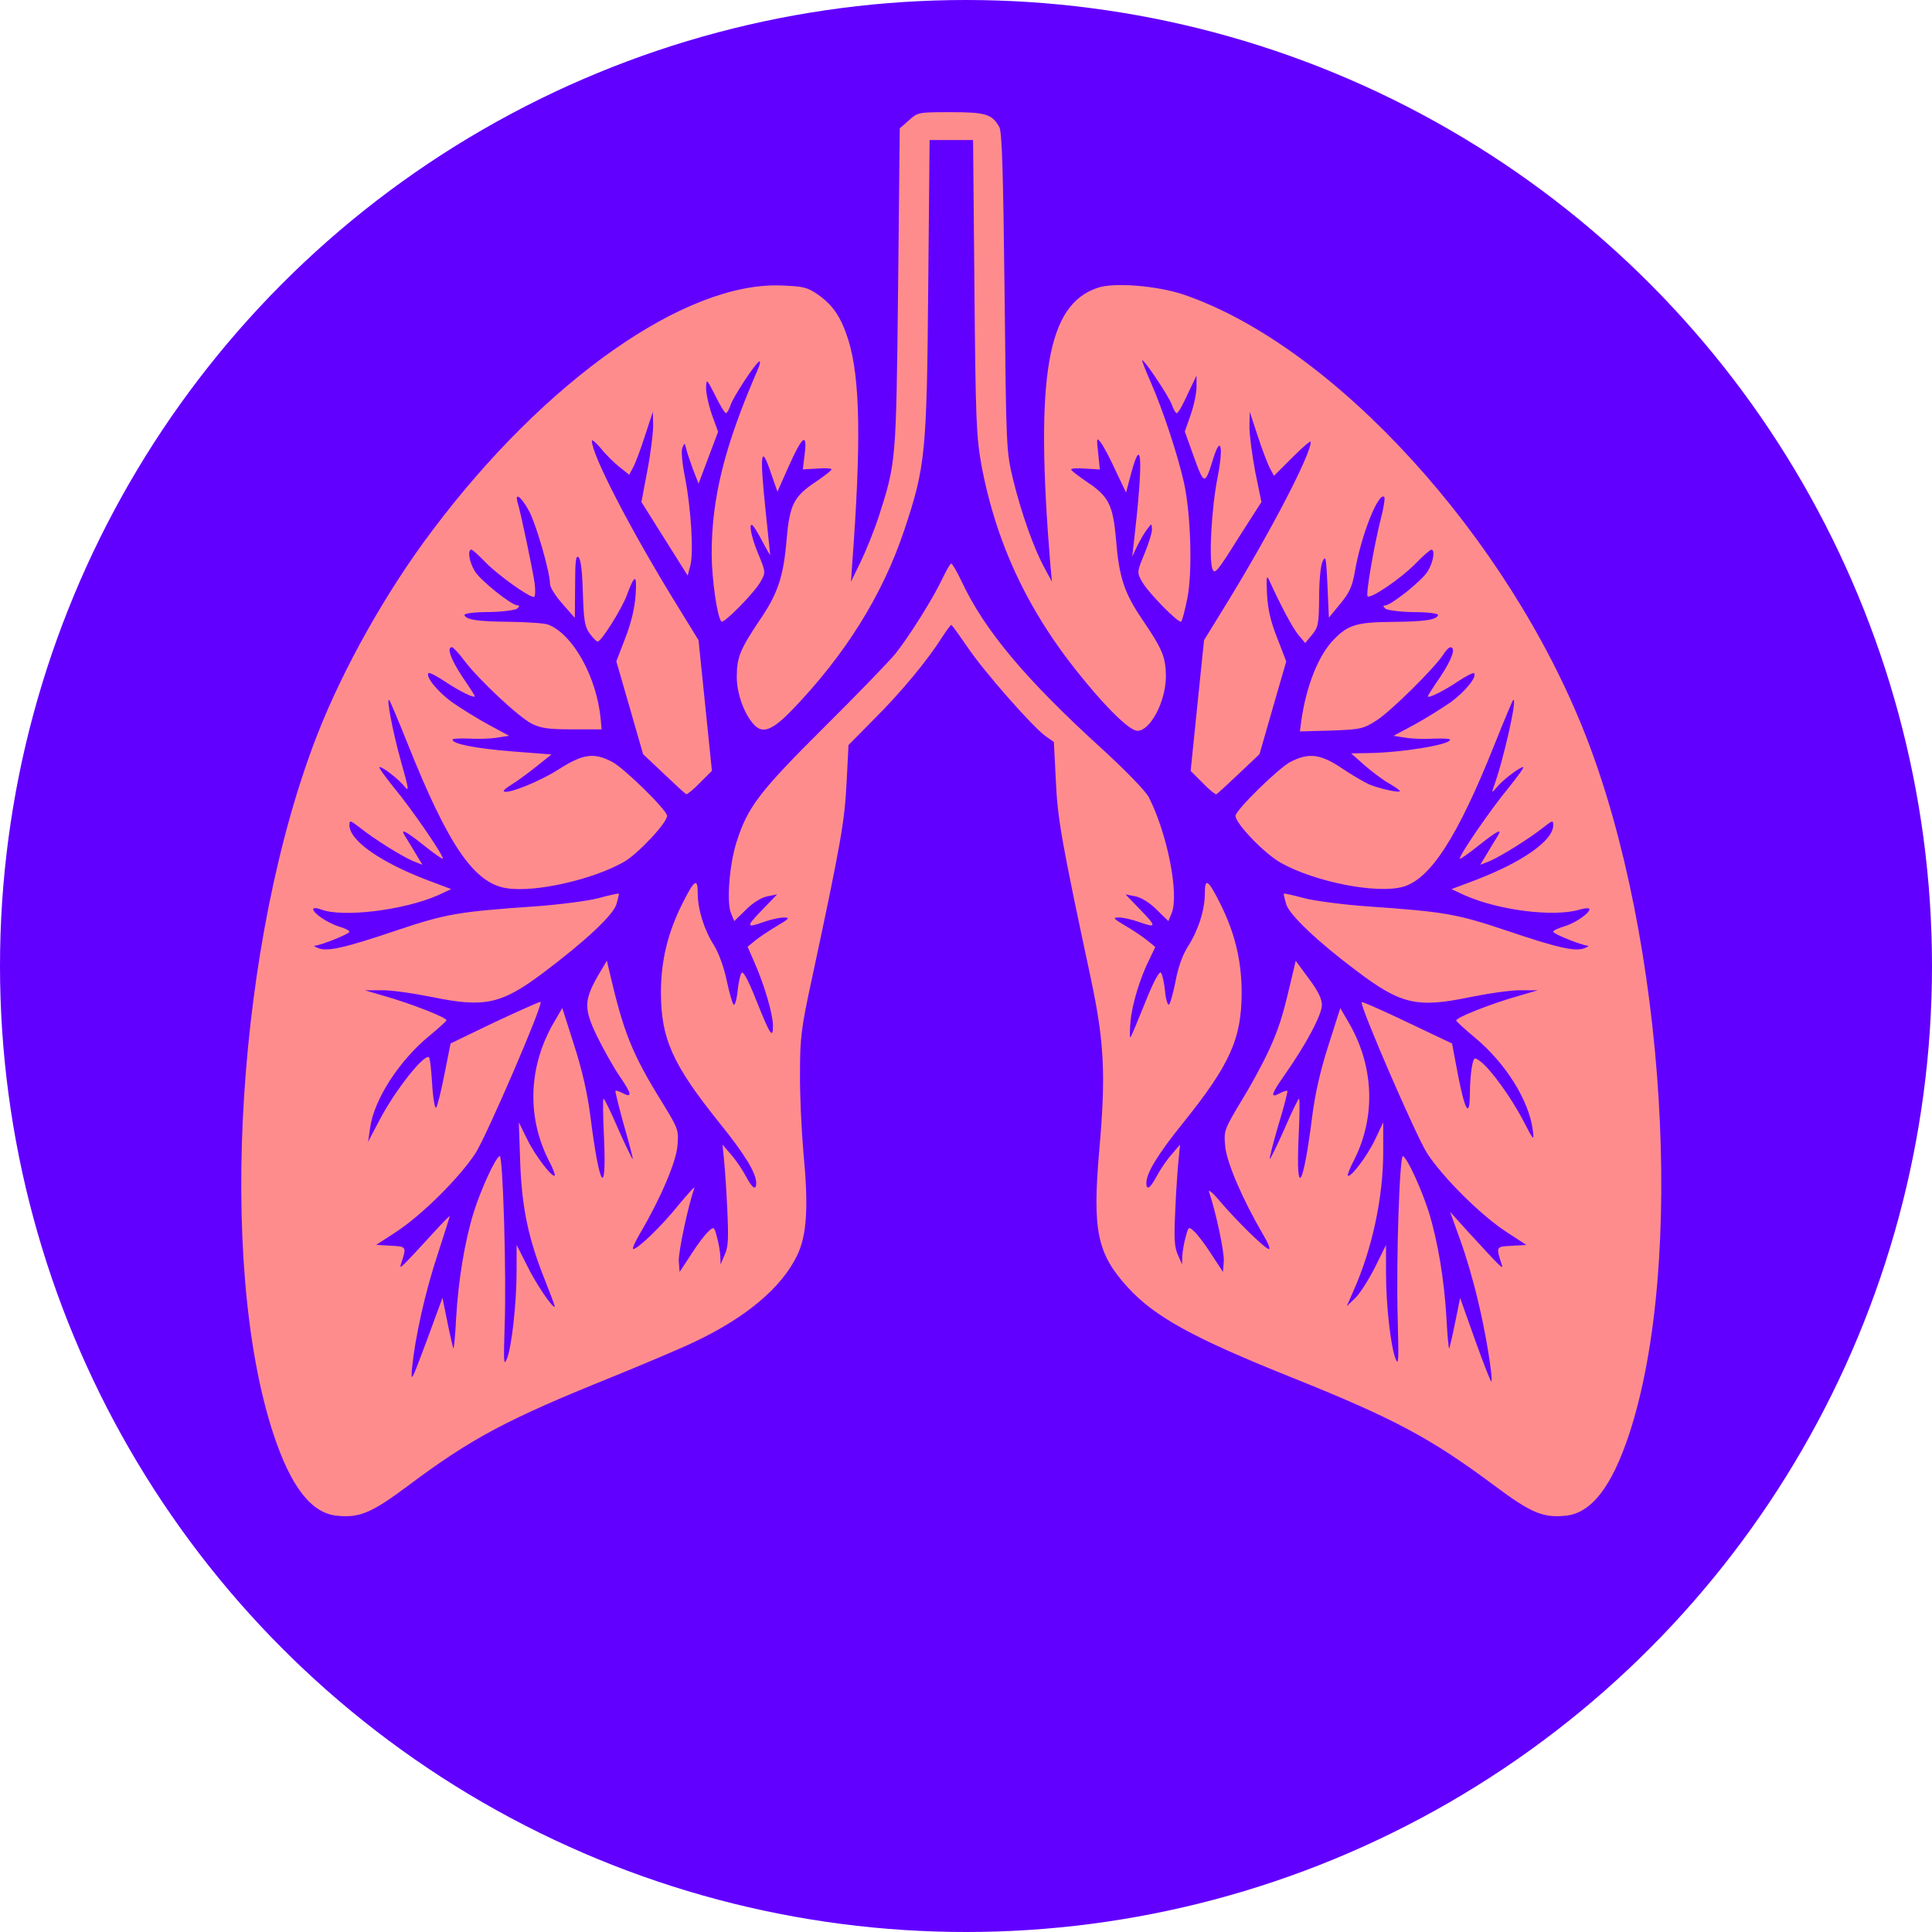 <?xml version="1.0" encoding="UTF-8" standalone="no"?>
<svg
   xmlns:dc="http://purl.org/dc/elements/1.1/"
   xmlns:cc="http://creativecommons.org/ns#"
   xmlns:rdf="http://www.w3.org/1999/02/22-rdf-syntax-ns#"
   xmlns:svg="http://www.w3.org/2000/svg"
   xmlns="http://www.w3.org/2000/svg"
   xmlns:sodipodi="http://sodipodi.sourceforge.net/DTD/sodipodi-0.dtd"
   xmlns:inkscape="http://www.inkscape.org/namespaces/inkscape"
   version="1.1"
   x="0px"
   y="0px"
   viewBox="0 0 16 16"
   enable-background="new 0 0 1000 1000"
   xml:space="preserve"
   id="svg10"
   sodipodi:docname="favicon.svg"
   width="16"
   height="16"
   inkscape:version="1.0.2 (e86c870879, 2021-01-15, custom)"><defs
   id="defs14" /><sodipodi:namedview
   pagecolor="#ffffff"
   bordercolor="#666666"
   borderopacity="1"
   objecttolerance="10"
   gridtolerance="10"
   guidetolerance="10"
   inkscape:pageopacity="0"
   inkscape:pageshadow="2"
   inkscape:window-width="1920"
   inkscape:window-height="1023"
   id="namedview12"
   showgrid="false"
   fit-margin-top="0"
   fit-margin-left="0"
   fit-margin-right="0"
   fit-margin-bottom="0"
   inkscape:zoom="27.296"
   inkscape:cx="13.652265"
   inkscape:cy="11.083857"
   inkscape:window-x="0"
   inkscape:window-y="0"
   inkscape:window-maximized="1"
   inkscape:current-layer="svg10" />
<circle
   style="fill:#6200ff;fill-opacity:1;stroke-width:0.022;stroke-linecap:round"
   id="path839"
   cx="8"
   cy="8"
   r="8" /><g
   id="g8"
   style="fill:#ff8c8c;fill-opacity:1"
   transform="matrix(0.012,0,0,0.012,1.878,0.743)"><g
     transform="matrix(0.1,0,0,-0.1,0,511)"
     id="g6"
     style="fill:#ff8c8c;fill-opacity:1"><path
       d="m 4708,4899 -63.5,-55.8 -11.5,-1103.8 c -13.5,-1200 -13.5,-1200 -132.7,-1573 -32.7,-100 -90.4,-242.3 -126.9,-317.3 l -65.4,-134.6 7.7,115.4 c 63.5,846.1 55.8,1284.6 -25,1550 -50,157.7 -103.8,240.4 -209.6,315.4 -75,51.9 -101.9,57.7 -253.8,63.5 C 3165.8,3785.7 2196.6,3105 1417.7,2066.5 1102.3,1649 804.2,1118.3 625.4,660.6 71.6,-758.6 -68.8,-2979.7 321.6,-4166.2 c 121.1,-367.3 263.5,-550 442.3,-565.4 153.8,-15.4 238.5,21.2 490.4,209.6 436.5,326.9 684.6,457.7 1400,746.1 217.3,88.5 473.1,196.2 569.2,242.3 359.6,169.3 603.8,375 711.5,596.2 69.2,140.4 80.8,336.5 44.2,719.2 -13.5,153.8 -25,400 -23.1,548.1 0,238.5 9.6,311.5 80.8,638.5 201.9,944.1 226.9,1090.3 240.4,1355.7 l 13.5,263.4 178.8,180.8 c 190.4,190.4 367.3,405.8 463.5,557.7 32.7,50 61.5,90.4 67.3,90.4 5.8,-1.9 53.8,-69.2 109.6,-150 109.6,-165.4 450,-551.9 540.4,-617.3 l 57.7,-40.4 13.5,-263.5 c 11.4,-269.2 42.1,-434.6 242.1,-1371.1 92.3,-436.5 103.8,-661.5 57.7,-1182.7 -48.1,-555.8 -15.4,-713.4 196.2,-946.1 186.5,-203.8 448.1,-348.1 1128.8,-621.1 709.6,-284.6 961.5,-419.2 1400,-746.1 251.9,-188.5 336.5,-225 490.4,-209.6 178.8,15.4 321.2,198.1 442.3,565.4 388.5,1182.7 250,3409.5 -300,4817.2 -536.5,1373 -1736.5,2688.4 -2773,3044.2 -182.7,61.5 -478.8,86.5 -594.2,48.1 -350,-115.4 -434.6,-601.9 -328.8,-1903.8 l 11.6,-125 -51.9,96.2 c -75,138.5 -157.7,373.1 -215.4,605.8 -48.1,201.9 -48.1,203.8 -59.6,1298.1 -9.6,828.8 -17.3,1105.7 -36.6,1138.4 -50,88.5 -94.2,101.9 -334.6,101.9 -223.2,-0.3 -227.1,-0.3 -288.6,-56 z m 451.9,-1150 c 7.7,-921.1 13.5,-1034.6 48.1,-1228.8 105.8,-561.5 334.6,-1036.5 719.2,-1498 173.1,-209.6 309.6,-336.5 357.7,-336.5 88.5,0 194.2,200 196.2,371.1 0,136.5 -23.1,190.4 -159.6,392.3 -128.8,188.5 -163.5,296.1 -184.6,557.7 -21.1,238.5 -50,296.1 -200,396.1 -59.6,40.4 -109.6,78.8 -109.6,86.5 0,7.7 44.2,9.6 98.1,5.8 l 100,-5.8 -11.5,111.5 c -11.6,105.8 -11.6,111.5 17.3,75 17.3,-21.2 63.5,-107.7 101.9,-192.3 l 73.1,-153.8 34.6,130.8 c 76.9,284.6 84.6,92.3 19.2,-476.9 l -11.5,-96.1 36.5,76.9 c 21.2,42.3 51.9,94.2 69.2,115.4 28.8,38.5 28.8,38.5 30.8,-3.8 0,-25 -23.1,-100 -51.9,-169.2 -51.9,-125 -51.9,-128.8 -17.3,-190.4 38.5,-73.1 255.8,-294.2 271.1,-276.9 5.8,5.8 25,73.1 40.4,151.9 38.5,175 26.9,586.5 -21.2,805.7 -42.3,188.5 -140.4,488.5 -226.9,688.4 -38.5,86.5 -65.4,157.7 -61.5,157.7 17.3,0 184.6,-250 203.8,-305.8 11.6,-32.7 26.9,-59.6 34.6,-59.6 9.6,0 42.3,57.7 75,130.8 l 61.5,128.8 v -76.9 c 0,-42.3 -17.3,-128.8 -40.4,-194.2 l -40.4,-115.4 63.4,-176.9 c 71.2,-196.2 75,-196.2 134.6,-3.8 51.9,163.5 69.2,69.2 26.9,-142.3 -40.4,-203.8 -59.6,-557.7 -34.6,-625 15.4,-40.4 32.7,-21.2 176.9,209.6 l 161.5,251.9 -42.3,205.8 c -21.2,113.5 -40.4,253.8 -40.4,311.5 l 1.9,105.8 53.9,-163.5 c 28.8,-90.4 67.3,-188.5 82.7,-221.1 l 30.8,-57.7 126.9,126.9 c 69.2,69.2 126.9,119.2 126.9,107.7 0,-88.5 -276.9,-621.2 -582.7,-1119.2 l -153.8,-250 -46.2,-450 -46.1,-451.9 82.7,-82.7 c 44.2,-46.2 88.5,-80.8 94.2,-78.8 7.7,3.8 76.9,67.3 155.8,142.3 l 142.3,134.6 92.3,321.1 92.3,319.2 -61.5,159.6 c -46.2,115.4 -65.4,200 -71.2,303.8 -5.8,119.2 -1.9,136.5 15.4,96.2 84.6,-184.6 159.6,-325 200,-375 l 48.1,-57.7 48.1,57.7 c 42.3,51.9 46.2,75 48.1,253.8 0,113.5 9.6,219.2 23.1,250 23.1,48.1 25,30.8 34.6,-165.4 l 9.6,-221.2 78.8,96.2 c 63.5,76.9 82.7,117.3 101.9,228.8 42.3,246.1 163.5,548.1 201.9,507.7 5.8,-5.8 -3.8,-75 -25,-153.8 -46.1,-182.7 -103.8,-517.3 -90.4,-530.8 19.2,-21.1 225,119.2 325,219.2 53.8,55.8 105.8,101.9 115.4,101.9 26.9,0 13.5,-86.5 -25,-148.1 -36.5,-63.5 -253.8,-236.5 -294.2,-236.5 -15.4,0 -15.4,-5.8 0,-21.2 11.5,-11.5 98.1,-23.1 196.2,-25 103.8,0 173.1,-9.6 169.2,-21.2 -11.6,-32.7 -94.2,-44.2 -317.3,-46.2 -244.2,-1.9 -305.8,-21.2 -403.8,-123.1 C 7532.9,1204.6 7450.2,995 7415.6,754.6 l -9.6,-73.1 215.4,5.8 c 205.8,7.7 221.2,11.5 315.4,71.1 98.1,63.5 394.2,355.8 457.7,451.9 17.3,28.8 40.4,51.9 50,51.9 40.4,0 11.6,-82.7 -69.2,-203.8 -48.1,-69.2 -86.5,-130.8 -86.5,-134.6 0,-17.3 109.6,36.5 203.8,100 57.7,38.5 109.6,65.4 115.4,59.6 23.1,-23.1 -59.6,-125 -157.7,-198.1 -57.7,-40.4 -171.2,-111.5 -251.9,-155.8 l -146.2,-78.5 86.5,-13.5 c 50,-7.7 136.5,-9.6 196.2,-5.8 59.6,1.9 107.7,0 107.7,-7.7 0,-34.6 -340.4,-90.4 -576.9,-92.3 l -105.8,-1.9 86.5,-76.9 c 48.1,-42.3 123.1,-100 169.2,-126.9 44.2,-25 80.8,-51.9 80.8,-55.8 0,-15.4 -138.5,15.4 -209.6,44.2 -34.6,15.4 -121.2,65.4 -192.3,113.5 -146.1,98.1 -226.9,107.7 -351.9,44.2 -80.8,-40.4 -380.8,-334.6 -380.8,-373.1 0,-53.8 200,-261.5 313.5,-325 234.6,-130.8 657.7,-215.4 840.4,-165.4 190.4,51.9 378.8,344.2 632.7,980.7 65.4,163.5 123.1,301.9 128.8,307.7 34.6,32.7 -67.3,-421.1 -136.5,-605.8 -11.5,-34.6 -9.6,-34.6 23.1,3.8 40.4,50 159.6,140.4 182.7,140.4 9.6,0 -36.5,-63.5 -98.1,-140.4 -125,-150 -350,-478.8 -338.4,-492.3 3.8,-3.8 63.5,38.5 130.8,92.3 136.6,107.7 167.3,121.1 125,55.8 -15.4,-25 -48.1,-76.9 -71.2,-117.3 l -44.2,-73.1 67.3,26.9 c 78.9,34.6 261.5,148.1 365.4,228.8 67.3,53.8 71.2,53.8 71.2,17.3 0,-105.8 -215.4,-255.8 -538.4,-378.8 l -163.5,-61.5 90.4,-42.3 c 234.6,-103.8 611.5,-151.9 790.4,-100 38.5,11.5 71.2,13.5 71.2,3.8 0,-28.8 -98.1,-96.2 -175,-119.2 -42.3,-11.5 -75,-28.8 -75,-36.5 0,-15.4 194.2,-92.3 236.5,-96.2 13.5,0 3.8,-7.7 -21.2,-17.3 -61.5,-25 -178.8,0 -542.3,123.1 -338.4,113.5 -425,128.8 -955.8,165.4 -161.5,11.5 -355.8,36.5 -432.7,55.8 -76.9,21.2 -142.3,34.6 -144.2,32.7 -1.9,-1.9 5.8,-36.5 17.3,-75 23.1,-73.1 217.3,-257.7 486.5,-459.6 305.8,-230.8 415.4,-255.8 778.8,-180.8 132.7,26.9 292.3,50 355.8,48.1 h 115.4 l -130.8,-38.5 c -186.5,-51.9 -440.4,-151.9 -432.7,-171.2 3.8,-7.7 59.6,-59.6 126.9,-115.4 213.5,-176.9 376.9,-436.5 401.9,-644.2 9.6,-73.1 5.8,-69.2 -65.4,67.3 -80.8,157.7 -230.8,365.4 -300,413.4 -40.4,28.8 -42.3,26.9 -55.8,-42.3 -7.7,-40.4 -13.5,-125 -13.5,-188.5 -1.9,-167.3 -34.6,-111.5 -82.7,138.5 l -40.4,213.4 -307.7,146.2 c -169.2,80.7 -311.5,144.2 -315.4,138.4 -17.3,-17.3 373.1,-919.2 450,-1040.4 109.6,-169.2 376.9,-434.6 553.8,-548.1 l 132.7,-86.5 -101.9,-5.8 c -109.6,-5.8 -109.6,-3.8 -67.3,-132.7 11.6,-36.5 -15.4,-7.7 -236.5,232.7 l -121.1,134.6 69.2,-192.3 c 38.5,-103.8 94.2,-294.2 123.1,-421.2 53.8,-217.3 105.8,-544.2 92.3,-557.7 -3.9,-3.8 -53.8,123.1 -111.5,284.6 l -103.9,292.3 -34.6,-171.2 c -19.2,-94.2 -38.5,-175 -40.4,-178.8 -3.9,-3.8 -13.5,90.4 -19.2,209.6 -15.4,265.4 -59.6,532.7 -123.1,736.5 -50,155.8 -144.2,363.5 -176.9,382.7 -23.1,15.4 -48.1,-711.5 -36.5,-1123.1 7.7,-280.7 5.8,-326.9 -13.5,-278.8 -34.6,82.7 -67.3,371.1 -67.3,596.1 v 192.3 l -76.9,-155.8 c -44.2,-86.5 -103.9,-180.8 -136.5,-211.5 l -57.7,-55.8 46.1,105.8 c 130.8,292.3 205.8,648.1 205.8,961.5 v 201.9 l -55.8,-117.3 c -51.9,-111.6 -171.1,-269.2 -188.5,-250 -3.8,3.8 13.5,51.9 42.3,105.8 153.8,303.8 138.5,655.8 -40.4,957.7 l -53.9,92.3 -82.7,-259.6 c -55.8,-173.1 -92.3,-336.5 -111.5,-490.4 -61.5,-486.5 -111.5,-569.2 -94.2,-155.8 7.7,153.8 9.6,280.8 3.8,280.8 -5.8,0 -51.9,-94.2 -101.9,-211.5 -51.9,-115.4 -96.2,-207.7 -100,-203.8 -3.8,3.8 23.1,109.6 59.6,234.6 38.5,125 65.4,230.8 61.5,234.6 -5.8,3.8 -26.9,-3.8 -50,-15.4 -71.2,-38.5 -63.5,-9.6 30.8,125 150,213.4 257.7,417.3 257.7,482.7 0,42.3 -26.9,98.1 -90.4,182.7 l -90.4,123.1 -13.4,-57.7 c -67.3,-288.5 -88.5,-367.3 -148.1,-507.7 -36.5,-88.4 -126.9,-259.6 -201.9,-382.7 -132.7,-220.6 -132.7,-222.5 -123.1,-332.1 9.6,-111.5 121.1,-369.2 261.5,-609.6 32.7,-53.8 51.9,-100 40.4,-100 -25,0 -223.1,194.2 -344.2,336.5 -44.2,53.8 -76.9,78.8 -69.2,57.7 48.1,-140.4 105.8,-415.4 101.9,-476.9 l -5.8,-75 -80.8,123.1 c -42.3,67.3 -96.2,136.5 -117.3,155.8 -38.5,36.5 -40.4,34.6 -59.6,-38.5 -11.5,-40.4 -21.1,-98.1 -23.1,-130.8 l -1.9,-57.7 -28.8,67.3 c -25,53.8 -26.9,115.4 -17.3,317.3 5.8,138.5 17.3,294.2 23.1,346.2 l 9.6,96.2 -57.7,-67.3 c -32.7,-36.5 -78.8,-103.9 -101.9,-148.1 -46.1,-86.5 -73.1,-105.8 -73.1,-48.1 1.9,69.2 76.9,194.2 253.8,413.5 323.1,401.9 403.8,580.8 403.8,900 0,215.4 -46.2,411.5 -148.1,613.5 -82.7,165.4 -105.8,180.8 -105.8,71.2 0,-113.5 -44.2,-253.8 -115.4,-365.4 -38.5,-59.6 -69.2,-146.2 -86.5,-240.4 -15.4,-80.8 -36.6,-153.8 -44.2,-161.5 -9.6,-9.6 -23.1,30.8 -28.8,92.3 -5.8,59.6 -19.2,117.3 -28.8,126.9 -11.5,11.5 -53.8,-69.2 -109.6,-209.6 -50,-125 -94.2,-230.8 -100,-236.5 -5.8,-5.8 -5.8,42.3 0,105.8 9.6,119.2 67.3,309.6 134.6,440.4 l 36.5,76.9 -53.8,44.2 c -30.8,25 -98.1,71.2 -151.9,101.9 -84.6,50 -90.4,57.7 -46.2,57.7 28.8,0 88.5,-13.5 132.7,-28.8 128.8,-46.2 130.8,-36.5 19.2,78.8 l -105.8,109.6 67.3,-13.5 c 40.4,-7.7 98.1,-42.3 148.1,-92.3 l 80.8,-78.8 23.1,55.8 c 51.9,132.7 -30.8,548.1 -157.7,798.1 -19.2,40.4 -161.5,186.5 -319.2,330.8 -530.7,482.7 -815.4,821.1 -975,1163.4 -30.8,65.4 -63.5,119.2 -69.2,119.2 -7.7,0 -32.7,-44.2 -59.6,-100 -61.5,-132.7 -228.8,-400 -326.9,-523.1 C 4569.6,1162.8 4346.5,932 4117.7,705.1 3673.5,262.8 3594.6,159 3517.7,-83.3 c -48.1,-151.9 -69.2,-409.6 -38.5,-488.5 l 23.1,-55.8 80.7,78.6 c 50,50 107.7,84.6 148.1,92.3 l 67.3,13.5 -105.8,-109.6 c -111.5,-115.4 -109.6,-125 19.2,-78.8 44.2,15.4 103.8,28.8 132.7,28.8 44.2,0 38.5,-7.7 -46.2,-57.7 -51.9,-30.8 -121.1,-76.9 -150,-100 l -53.9,-44.2 46.2,-105.8 c 69.2,-155.8 128.8,-359.6 128.8,-438.4 0,-96.2 -19.2,-65.4 -115.4,175 -50,126.9 -88.5,201.9 -100,190.4 -9.6,-9.6 -23.1,-67.3 -28.8,-126.9 -5.8,-59.6 -19.2,-101.9 -26.9,-94.2 -9.6,9.6 -30.8,84.6 -48.1,167.3 -19.2,90.4 -53.8,186.5 -86.5,240.4 -69.2,107.7 -113.5,250 -113.5,361.5 0,109.6 -23.1,94.2 -105.8,-71.2 -101.9,-201.9 -148.1,-398.1 -148.1,-613.5 0,-319.2 80.8,-498 403.8,-900 176.9,-219.2 251.9,-344.2 253.8,-413.5 0,-57.7 -26.9,-38.5 -73.1,48.1 -23.1,44.2 -69.2,111.5 -101.9,148.1 l -57.7,67.3 9.6,-96.2 c 5.8,-51.9 17.3,-207.7 23.1,-346.2 9.6,-203.8 7.7,-263.5 -17.3,-317.3 l -28.6,-67.2 -1.9,57.7 c -1.9,32.7 -11.5,90.4 -23.1,130.8 -19.2,73.1 -21.2,75 -59.6,38.5 -21.1,-19.2 -75,-88.5 -117.3,-155.8 l -80.8,-123.1 -5.8,71.2 c -5.8,57.7 67.3,400 107.7,507.7 5.8,17.3 -42.3,-36.5 -109.6,-117.3 -117.3,-146.2 -280.8,-303.8 -313.5,-303.8 -7.7,0 11.5,46.2 44.2,101.9 142.3,240.4 251.9,496.2 261.5,607.7 9.6,111.5 9.6,115.4 -105.8,303.8 -209.6,338.4 -267.3,484.6 -367.3,919.2 l -13.5,57.7 -61.5,-103.8 c -96.2,-169.2 -98.1,-226.9 -7.7,-415.4 44.2,-88.5 113.5,-215.4 157.7,-278.8 84.6,-123.1 88.5,-151.9 19.2,-115.4 -23.1,11.5 -44.2,19.2 -48.1,15.4 -3.8,-3.8 23.1,-109.6 57.7,-236.5 36.5,-125 63.5,-230.8 61.5,-234.6 -3.8,-1.9 -48.1,90.4 -100,205.8 -50,117.3 -96.2,211.5 -101.9,211.5 -5.8,0 -3.8,-126.9 3.8,-280.8 17.3,-413.5 -32.7,-330.8 -94.2,155.8 -19.2,153.8 -55.8,317.3 -111.5,490.4 l -82.7,259.6 -53.8,-92.3 c -178.8,-301.9 -194.2,-653.8 -40.4,-957.7 28.8,-53.8 46.2,-101.9 42.3,-105.8 -17.3,-17.3 -136.5,138.4 -190.4,250 l -57.7,117.3 9.6,-278.8 c 11.5,-311.5 55.8,-526.9 175,-821.2 36.5,-92.3 65.4,-169.2 63.5,-173.1 -13.5,-11.5 -128.8,155.8 -190.4,282.7 l -73.1,144.2 v -178.8 c 0,-226.9 -34.6,-532.7 -67.3,-607.7 -21.2,-51.9 -23.1,-23.1 -15.4,219.2 13.5,353.8 -11.5,1196.1 -34.6,1180.7 -32.7,-19.2 -126.9,-226.9 -176.9,-382.7 -63.5,-203.8 -107.7,-471.1 -123.1,-736.5 -5.8,-119.2 -15.4,-213.5 -19.2,-209.6 -1.9,3.8 -21.1,84.6 -40.4,178.8 l -34.6,171.2 -109.6,-298.1 c -105.8,-282.7 -109.6,-292.3 -100,-182.7 21.2,209.6 88.5,515.4 175,776.9 46.2,142.3 84.6,263.4 84.6,267.3 0,5.8 -50,-46.1 -111.5,-113.4 -213.5,-232.7 -238.5,-257.7 -226.9,-223.1 42.3,128.8 42.3,126.9 -67.3,132.7 l -101.9,5.8 132.7,86.5 c 176.9,113.5 444.2,378.8 553.8,548.1 76.9,121.1 467.3,1025 448.1,1042.3 -3.8,3.8 -144.2,-59.6 -313.5,-138.5 l -307.7,-148.1 -42.3,-213.4 c -23.1,-119.2 -50,-223.1 -57.7,-230.8 -7.7,-7.7 -21.2,63.5 -26.9,161.5 -5.8,96.2 -15.4,180.8 -21.2,186.5 -30.8,30.8 -236.5,-228.8 -344.2,-436.5 l -76.9,-146.2 13.5,92.3 c 25,198.1 203.8,473.1 415.4,644.2 57.7,48.1 107.7,92.3 111.5,101.9 7.7,17.3 -248.1,117.3 -432.7,169.2 l -130.8,38.5 h 115.4 c 63.5,1.9 223.1,-21.2 355.8,-48.1 355.8,-73.1 473.1,-48.1 761.5,169.2 284.6,213.5 480.8,396.1 503.8,471.2 11.5,38.5 19.2,73.1 17.3,75 -1.9,1.9 -67.3,-11.5 -144.2,-32.7 -76.9,-19.2 -271.1,-44.2 -432.7,-55.8 -530.8,-36.6 -617.3,-51.9 -955.8,-165.4 -363.2,-123 -480.5,-148 -542,-123 -25,9.6 -34.6,17.3 -21.1,17.3 42.3,3.8 236.5,80.8 236.5,96.2 0,7.7 -32.7,25 -75,36.5 -76.9,25 -175,90.4 -175,119.2 0,9.6 23.1,9.6 53.8,-1.9 146.2,-57.7 573.1,-5.8 807.7,98.1 l 90.4,42.3 -163.5,61.6 c -323.1,123 -538.4,273 -538.4,378.8 0,36.5 3.9,36.5 73.1,-17.3 101.9,-80.8 284.6,-194.2 363.5,-228.8 l 67.3,-26.9 -44.2,73.1 c -23.2,40.3 -55.9,92.2 -71.3,117.2 -42.3,65.4 -11.5,51.9 125,-55.8 67.3,-53.9 126.9,-96.2 130.8,-92.3 11.5,13.5 -213.5,342.3 -338.5,492.3 -61.5,76.9 -107.7,140.4 -98.1,140.4 25,0 132.7,-84.6 173.1,-134.6 32.7,-40.4 28.8,-17.3 -25,173.1 -55.8,200 -103.8,446.2 -80.8,423.1 5.8,-5.8 63.5,-142.3 128.8,-305.8 278.8,-698.1 457.7,-959.6 682.7,-992.3 196.2,-30.8 594.2,59.6 809.6,182.7 98.1,57.7 296.1,269.2 296.1,317.3 0,38.5 -300,332.7 -380.8,373.1 -126.9,65.4 -200,53.9 -369.2,-53.8 -132.7,-84.6 -353.8,-173.1 -376.9,-150 -5.8,3.9 19.2,25 53.9,46.2 34.6,21.1 111.5,76.9 169.2,123.1 l 105.8,84.6 -273.1,21.2 c -257.7,21.2 -409.6,51.9 -409.6,80.8 0,7.7 48.1,9.6 107.7,7.7 59.6,-3.8 146.2,-1.9 196.1,5.8 l 86.5,13.5 -146.1,78.8 c -80.8,44.2 -194.2,115.4 -251.9,155.8 -98.1,73.1 -180.8,175 -157.7,198.1 5.8,5.8 57.7,-21.2 115.4,-59.6 94.2,-63.5 203.8,-117.3 203.8,-100 0,3.9 -38.5,65.4 -86.5,134.6 -78.8,119.2 -109.6,203.8 -71.2,203.8 7.7,0 48.1,-42.3 86.5,-94.2 103.9,-136.5 376.9,-390.4 465.4,-434.6 61.5,-30.8 117.3,-38.5 278.8,-38.5 h 201.9 l -5.8,67.3 c -26.9,294.2 -192.3,590.4 -363.5,655.8 -25,9.6 -144.2,17.3 -261.5,19.2 -221.1,1.9 -303.8,13.5 -315.4,46.2 -3.8,11.5 65.4,21.2 169.2,21.2 98.1,1.9 184.6,13.5 196.1,25 15.4,15.4 15.4,21.2 0,21.2 -40.4,0 -257.7,173.1 -294.2,236.5 -38.5,61.5 -51.9,148.1 -23.1,148.1 7.7,0 51.9,-40.4 100,-90.4 82.7,-84.6 294.2,-236.5 330.8,-236.5 9.6,0 11.5,40.4 5.8,92.3 -13.5,94.2 -94.2,480.8 -117.3,557.7 -23.1,76.9 23.1,44.2 76.9,-53.8 50,-92.3 146.2,-423.1 146.2,-507.7 0,-21.2 38.5,-82.7 86.5,-136.5 l 84.6,-96.2 1.9,221.1 c 0,175 5.8,215.4 25,196.2 15.4,-17.3 25,-103.9 28.8,-248.1 5.8,-190.4 13.5,-230.8 48.1,-278.8 21.2,-28.8 46.2,-53.8 53.9,-53.8 25,0 167.3,226.9 201.9,321.1 53.8,148.1 71.1,146.1 59.6,-3.8 -5.8,-86.5 -30.8,-190.4 -71.2,-294.2 l -61.5,-159.6 92.3,-319.2 92.3,-321.1 142.3,-134.6 c 78.8,-75 148.1,-138.5 155.8,-142.3 5.8,-1.9 50,32.7 94.2,78.8 l 82.7,82.7 -46.2,451.9 -46.2,450 -153.8,250 C 2785,2076 2519.6,2589.4 2519.6,2687.5 c 0,11.5 28.8,-13.5 63.5,-53.8 32.7,-42.3 92.3,-100 128.8,-128.8 l 65.4,-51.9 28.8,53.8 c 15.4,28.8 51.9,126.9 80.8,217.3 l 53.8,163.5 1.9,-96.2 c 0,-51.9 -17.3,-194.2 -40.4,-311.5 l -40.4,-215.4 159.6,-253.8 159.6,-253.8 17.3,65.4 c 25,90.4 5.8,394.2 -34.6,605.8 -21.2,103.8 -28.8,190.4 -19.2,211.5 15.4,34.6 15.4,34.6 25,-1.9 3.8,-21.2 25,-84.6 46.2,-142.3 l 40.4,-103.8 67.3,178.8 67.3,178.8 -42.3,117.3 c -23.1,65.4 -40.4,148.1 -40.4,184.6 1.9,67.3 3.8,65.4 63.5,-51.9 32.7,-67.3 65.4,-121.1 73.1,-121.1 7.7,0 23.1,25 32.7,57.7 23.1,61.5 165.4,278.8 196.2,298.1 11.5,7.7 7.7,-19.2 -11.5,-61.5 -226.9,-523.1 -315.4,-878.8 -315.4,-1263.4 0,-173.1 38.5,-442.3 67.3,-469.2 15.4,-17.3 232.7,203.8 271.1,276.9 34.6,61.5 34.6,65.4 -17.3,190.4 -51.9,123.1 -69.2,228.8 -34.6,192.3 9.6,-11.5 40.4,-61.5 67.3,-113.5 26.9,-51.9 50,-90.4 50,-86.5 0,3.8 -13.5,128.8 -28.8,276.9 -46.2,436.5 -36.5,501.9 38.5,275 l 40.4,-115.4 73.1,165.4 c 98.1,219.2 132.7,248.1 115.4,98.1 l -13.5,-109.6 100,5.8 c 53.8,3.8 98.1,1.9 98.1,-5.8 0,-7.7 -50,-46.2 -109.6,-86.5 -150,-100 -178.8,-155.8 -200,-394.2 -21.2,-259.6 -61.5,-378.8 -188.5,-563.4 -132.7,-198.1 -155.8,-253.8 -155.8,-388.5 0,-123.1 59.6,-276.9 130.8,-340.4 55.8,-50 123.1,-19.2 248.1,109.6 367.3,380.8 626.9,794.2 776.9,1244.2 146.2,436.5 155.8,532.7 165.4,1678.8 l 9.6,1013.4 h 150 150 z"
       id="path4"
       style="fill:#ff8c8c;fill-opacity:1" /></g></g>
</svg>
